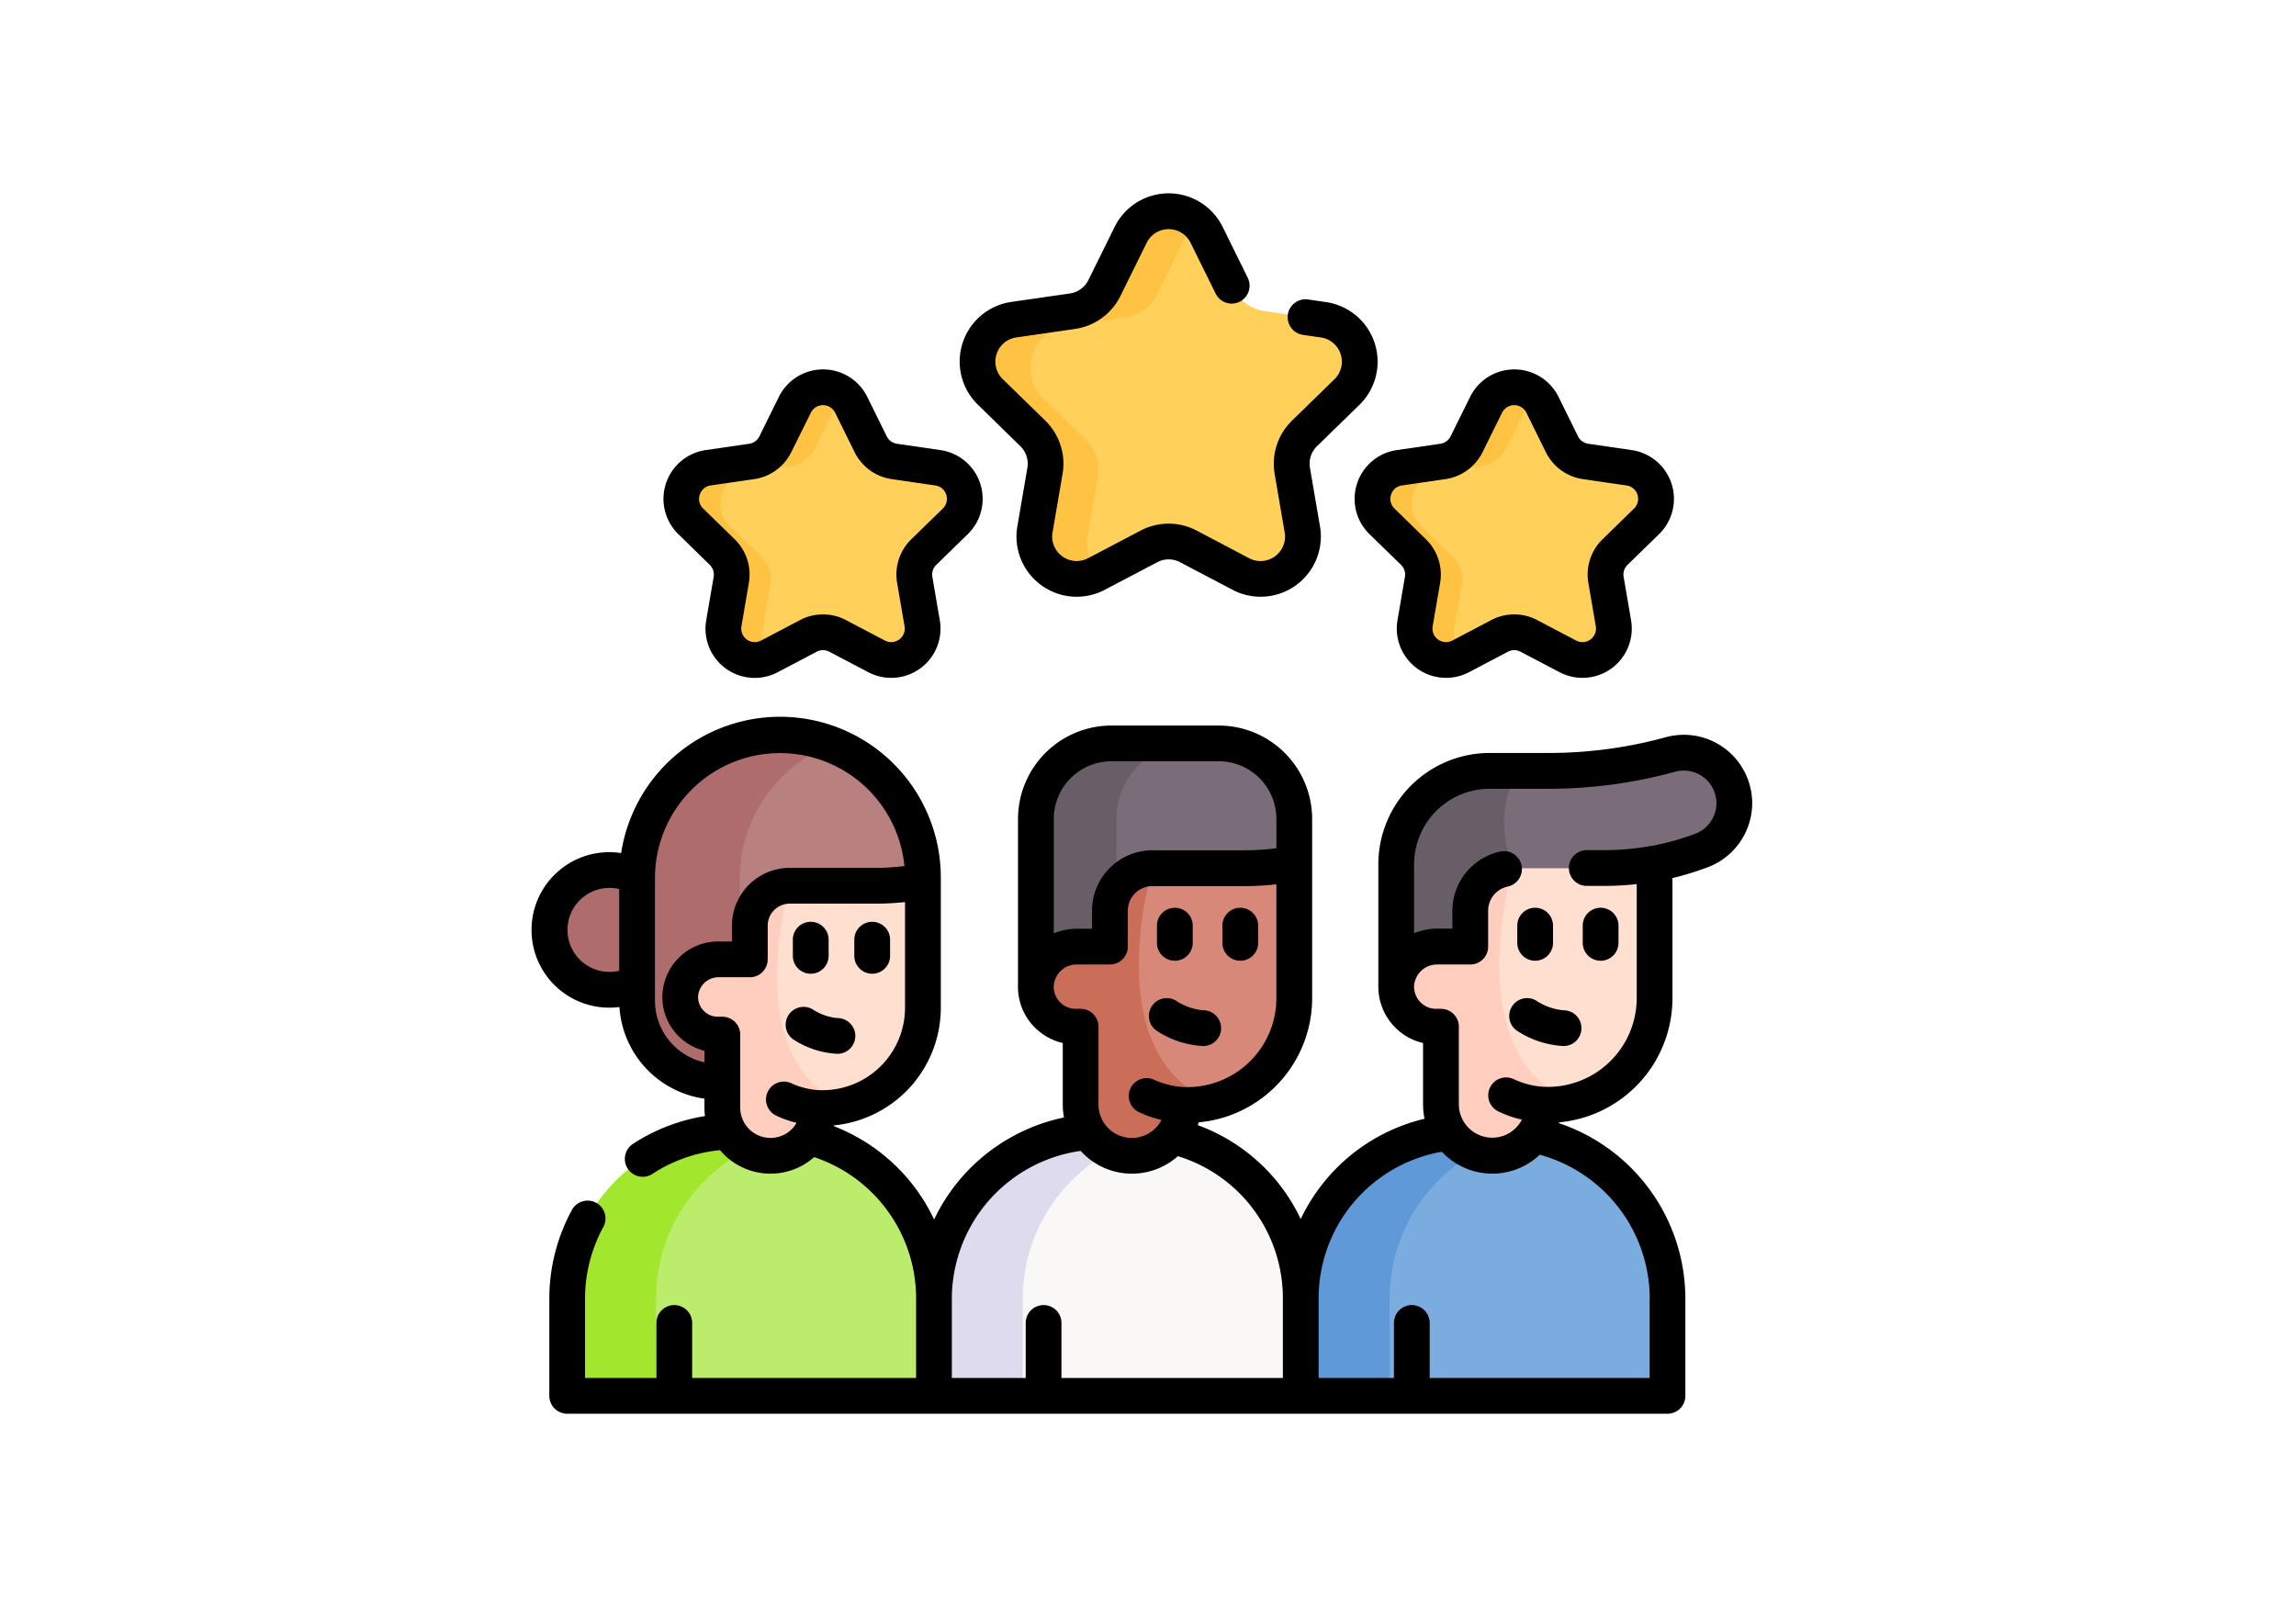<svg xmlns="http://www.w3.org/2000/svg" xmlns:xlink="http://www.w3.org/1999/xlink" width="190" height="134" viewBox="0 0 190 134">
  <defs>
    <clipPath id="clip-path">
      <rect id="Rectángulo_35444" data-name="Rectángulo 35444" width="101" height="101" transform="translate(224 433)" fill="#26d19e" stroke="#707070" stroke-width="1"/>
    </clipPath>
  </defs>
  <g id="Grupo_95083" data-name="Grupo 95083" transform="translate(-180 -417)">
    <rect id="Rectángulo_33975" data-name="Rectángulo 33975" width="190" height="134" transform="translate(180 417)" fill="#fff"/>
    <g id="Enmascarar_grupo_342" data-name="Enmascarar grupo 342" clip-path="url(#clip-path)">
      <g id="clasificacion" transform="translate(224 433)">
        <g id="Grupo_97042" data-name="Grupo 97042">
          <path id="Trazado_124437" data-name="Trazado 124437" d="M49.819,77.653H47.107a13.82,13.82,0,0,0-13.82,13.82v8.048H63.639V91.472A13.82,13.82,0,0,0,49.819,77.653Z" fill="#faf7f7"/>
          <path id="Trazado_124438" data-name="Trazado 124438" d="M52.138,77.844a13.824,13.824,0,0,0-11.5,13.627v8.049H33.287V91.471a13.821,13.821,0,0,1,13.82-13.82H49.82A14.028,14.028,0,0,1,52.138,77.844Z" fill="#dedbee"/>
          <path id="Trazado_124439" data-name="Trazado 124439" d="M80.171,77.653H77.458a13.82,13.82,0,0,0-13.82,13.82v8.048H93.991V91.472A13.82,13.82,0,0,0,80.171,77.653Z" fill="#7bacdf"/>
          <path id="Trazado_124440" data-name="Trazado 124440" d="M82.49,77.844a13.824,13.824,0,0,0-11.5,13.627v8.049H63.639V91.471a13.821,13.821,0,0,1,13.82-13.82h2.712A14.028,14.028,0,0,1,82.49,77.844Z" fill="#5f99d7"/>
          <path id="Trazado_124441" data-name="Trazado 124441" d="M19.467,77.653H16.755a13.82,13.82,0,0,0-13.82,13.82v8.048H33.287V91.472A13.82,13.82,0,0,0,19.467,77.653Z" fill="#bbec6c"/>
          <path id="Trazado_124442" data-name="Trazado 124442" d="M21.786,77.844a13.824,13.824,0,0,0-11.5,13.627v8.049H2.935V91.471a13.821,13.821,0,0,1,13.82-13.82h2.712a14.028,14.028,0,0,1,2.318.193Z" fill="#a2e62e"/>
          <g id="Grupo_97035" data-name="Grupo 97035">
            <path id="Trazado_124443" data-name="Trazado 124443" d="M99.522,50.477a4.182,4.182,0,0,1-2.71,3.912,22.655,22.655,0,0,1-3.889,1.083c-.023.006-.045.009-.068.013-1.345.244-3.025,5.121-4.4,5.121l-5.444-.926-1.824-.31c-.971,0,1.918,7.542-9.645,6.125V55.53A7.731,7.731,0,0,1,79.274,47.8h4.889a38.1,38.1,0,0,0,10.07-1.357,4.185,4.185,0,0,1,5.289,4.035Z" fill="#7a6d79"/>
            <path id="Trazado_124444" data-name="Trazado 124444" d="M83.011,59.68l-1.824-.31c-.971,0,1.918,7.542-9.645,6.125V55.53A7.731,7.731,0,0,1,79.274,47.8h2.491c-2.513,3.409-.578,8.054-.578,8.054Z" fill="#685e68"/>
            <path id="Trazado_124445" data-name="Trazado 124445" d="M92.921,55.471V66.609a8.834,8.834,0,0,1-8.84,8.838c-.119,0-.236-.006-.355-.009a4.24,4.24,0,0,1-8.481-.025V68.97h-.393a3.316,3.316,0,0,1-3.311-3.475,3.378,3.378,0,0,1,3.405-3.156h2.723V59.374a3.519,3.519,0,0,1,3.517-3.52h7.58a22.924,22.924,0,0,0,4.087-.368c.023,0,.046-.007.068-.013Z" fill="#ffdfcf"/>
            <path id="Trazado_124446" data-name="Trazado 124446" d="M86.226,75.185a8.8,8.8,0,0,1-2.145.263c-.119,0-.236-.006-.355-.009a4.24,4.24,0,0,1-8.481-.025V68.97h-.393a3.316,3.316,0,0,1-3.311-3.475,3.378,3.378,0,0,1,3.405-3.156h2.723V59.374a3.519,3.519,0,0,1,3.517-3.52s-4.677,15.5,5.04,19.332Z" fill="#ffcebf"/>
          </g>
          <g id="Grupo_97036" data-name="Grupo 97036">
            <path id="Trazado_124447" data-name="Trazado 124447" d="M56.851,45.525H47.976a6.253,6.253,0,0,0-6.253,6.253V65.5L63.1,55.472V51.779a6.253,6.253,0,0,0-6.253-6.254Z" fill="#7a6d79"/>
            <path id="Trazado_124448" data-name="Trazado 124448" d="M54.637,45.524a6.253,6.253,0,0,0-6.253,6.255V62.372l-6.661,3.122V51.779a6.253,6.253,0,0,1,6.253-6.255h6.661Z" fill="#685e68"/>
            <path id="Trazado_124449" data-name="Trazado 124449" d="M63.1,55.472V66.61a8.834,8.834,0,0,1-8.84,8.838c-.119,0-.236-.006-.355-.009a4.24,4.24,0,0,1-8.481-.025V68.97h-.393a3.316,3.316,0,0,1-3.311-3.475,3.378,3.378,0,0,1,3.405-3.156h2.723V59.374a3.519,3.519,0,0,1,3.517-3.52h7.58a22.924,22.924,0,0,0,4.087-.368c.023,0,.046-.007.068-.013Z" fill="#d78878"/>
            <path id="Trazado_124450" data-name="Trazado 124450" d="M56.408,75.185a8.8,8.8,0,0,1-2.145.263c-.119,0-.236-.006-.355-.009a4.24,4.24,0,0,1-8.481-.025V68.97h-.393a3.316,3.316,0,0,1-3.311-3.475,3.378,3.378,0,0,1,3.405-3.156h2.723V59.374a3.519,3.519,0,0,1,3.517-3.52S46.691,71.353,56.408,75.185Z" fill="#ca6e59"/>
          </g>
          <g id="Grupo_97037" data-name="Grupo 97037">
            <circle id="Elipse_5778" data-name="Elipse 5778" cx="4.956" cy="4.956" r="4.956" transform="translate(1.48 56.002)" fill="#ae6c6c"/>
            <path id="Trazado_124451" data-name="Trazado 124451" d="M20.546,44.85A11.826,11.826,0,0,1,32.373,56.676v9.592L17.766,73.526H15.428A6.708,6.708,0,0,1,8.72,66.818V56.676A11.826,11.826,0,0,1,20.546,44.85Z" fill="#b98080"/>
            <path id="Trazado_124452" data-name="Trazado 124452" d="M17.216,56.676V66.819a6.7,6.7,0,0,0,2.913,5.533l-2.363,1.175H15.427A6.706,6.706,0,0,1,8.72,66.819V56.676A11.835,11.835,0,0,1,24.8,45.637a11.83,11.83,0,0,0-7.58,11.04Z" fill="#ae6c6c"/>
            <path id="Trazado_124453" data-name="Trazado 124453" d="M32.371,56.948V67.406a8.294,8.294,0,0,1-8.3,8.3c-.112,0-.222-.005-.334-.009a3.982,3.982,0,0,1-7.963-.023V69.622H15.4A3.113,3.113,0,0,1,12.3,66.359a3.171,3.171,0,0,1,3.2-2.963H18.05V60.612a3.3,3.3,0,0,1,3.3-3.306h7.117a21.539,21.539,0,0,0,3.838-.346C32.328,56.957,32.349,56.953,32.371,56.948Z" fill="#ffdfcf"/>
            <path id="Trazado_124454" data-name="Trazado 124454" d="M26.084,75.458a8.266,8.266,0,0,1-2.014.247c-.112,0-.222-.005-.334-.009a3.982,3.982,0,0,1-7.963-.023V69.622H15.4A3.113,3.113,0,0,1,12.3,66.359a3.171,3.171,0,0,1,3.2-2.963H18.05V60.612a3.3,3.3,0,0,1,3.3-3.306S16.96,71.859,26.084,75.458Z" fill="#ffcebf"/>
          </g>
          <g id="Grupo_97038" data-name="Grupo 97038">
            <path id="Trazado_124455" data-name="Trazado 124455" d="M55.852,3.433l2.173,4.4a3.505,3.505,0,0,0,2.639,1.917l4.859.706a3.505,3.505,0,0,1,1.943,5.979l-3.516,3.427a3.5,3.5,0,0,0-1.008,3.1l.83,4.84A3.505,3.505,0,0,1,58.686,31.5L54.34,29.218a3.506,3.506,0,0,0-3.262,0L46.731,31.5a3.505,3.505,0,0,1-5.086-3.695l.83-4.84a3.5,3.5,0,0,0-1.008-3.1l-3.516-3.427a3.505,3.505,0,0,1,1.943-5.979l4.859-.706a3.506,3.506,0,0,0,2.639-1.917l2.173-4.4a3.5,3.5,0,0,1,6.286,0Z" fill="#ffd15b"/>
            <path id="Trazado_124456" data-name="Trazado 124456" d="M55.221,2.534A3.456,3.456,0,0,0,53.939,3.96l-2.174,4.4a3.511,3.511,0,0,1-2.639,1.917l-4.859.706a3.5,3.5,0,0,0-1.943,5.977l3.517,3.428a3.5,3.5,0,0,1,1.008,3.1l-.83,4.841a3.44,3.44,0,0,0,.951,3.044l-.239.126a3.505,3.505,0,0,1-5.086-3.695l.83-4.841a3.5,3.5,0,0,0-1.008-3.1l-3.517-3.428a3.506,3.506,0,0,1,1.943-5.979l4.859-.7a3.511,3.511,0,0,0,2.639-1.917l2.174-4.4a3.511,3.511,0,0,1,5.656-.9Z" fill="#ffc344"/>
          </g>
          <g id="Grupo_97041" data-name="Grupo 97041">
            <g id="Grupo_97039" data-name="Grupo 97039">
              <path id="Trazado_124457" data-name="Trazado 124457" d="M26.439,17.5l1.612,3.266a2.6,2.6,0,0,0,1.958,1.422l3.6.524a2.6,2.6,0,0,1,1.441,4.435L32.445,29.69a2.6,2.6,0,0,0-.748,2.3l.616,3.59a2.6,2.6,0,0,1-3.772,2.741l-3.224-1.695a2.6,2.6,0,0,0-2.42,0l-3.224,1.695A2.6,2.6,0,0,1,15.9,35.581l.616-3.59a2.6,2.6,0,0,0-.748-2.3l-2.608-2.542A2.6,2.6,0,0,1,14.6,22.713l3.6-.524a2.6,2.6,0,0,0,1.958-1.422L21.776,17.5A2.6,2.6,0,0,1,26.439,17.5Z" fill="#ffd15b"/>
              <path id="Trazado_124458" data-name="Trazado 124458" d="M25.971,16.834a2.562,2.562,0,0,0-.951,1.058l-1.612,3.266A2.6,2.6,0,0,1,21.45,22.58l-3.6.524A2.6,2.6,0,0,0,16.4,27.537l2.609,2.543a2.6,2.6,0,0,1,.748,2.3l-.616,3.591a2.552,2.552,0,0,0,.705,2.258l-.177.094A2.6,2.6,0,0,1,15.9,35.582l.616-3.591a2.6,2.6,0,0,0-.748-2.3l-2.609-2.543A2.6,2.6,0,0,1,14.6,22.713l3.6-.522a2.605,2.605,0,0,0,1.958-1.422L21.776,17.5a2.6,2.6,0,0,1,4.195-.667Z" fill="#ffc344"/>
            </g>
            <g id="Grupo_97040" data-name="Grupo 97040">
              <path id="Trazado_124459" data-name="Trazado 124459" d="M83.641,17.5l1.612,3.266a2.6,2.6,0,0,0,1.958,1.422l3.6.524a2.6,2.6,0,0,1,1.441,4.435L89.648,29.69a2.6,2.6,0,0,0-.748,2.3l.616,3.59a2.6,2.6,0,0,1-3.772,2.741L82.52,36.627a2.6,2.6,0,0,0-2.42,0l-3.224,1.695A2.6,2.6,0,0,1,73.1,35.581l.616-3.59a2.6,2.6,0,0,0-.748-2.3l-2.608-2.542A2.6,2.6,0,0,1,71.8,22.713l3.6-.524a2.6,2.6,0,0,0,1.958-1.422L78.978,17.5a2.6,2.6,0,0,1,4.663,0Z" fill="#ffd15b"/>
              <path id="Trazado_124460" data-name="Trazado 124460" d="M83.173,16.834a2.562,2.562,0,0,0-.951,1.058L80.61,21.158a2.6,2.6,0,0,1-1.958,1.422l-3.6.524a2.6,2.6,0,0,0-1.441,4.434l2.609,2.543a2.6,2.6,0,0,1,.748,2.3l-.616,3.591a2.552,2.552,0,0,0,.705,2.258l-.177.094A2.6,2.6,0,0,1,73.1,35.582l.616-3.591a2.6,2.6,0,0,0-.748-2.3l-2.609-2.543A2.6,2.6,0,0,1,71.8,22.713l3.6-.522a2.605,2.605,0,0,0,1.958-1.422L78.979,17.5a2.6,2.6,0,0,1,4.195-.667Z" fill="#ffc344"/>
            </g>
          </g>
        </g>
        <g id="Grupo_97043" data-name="Grupo 97043">
          <path id="Trazado_124461" data-name="Trazado 124461" d="M100.85,49.193a5.656,5.656,0,0,0-7.01-4.178,36.632,36.632,0,0,1-9.679,1.3H79.272a9.221,9.221,0,0,0-9.21,9.21v9.964h0a4.8,4.8,0,0,0,3.7,4.832v5.086a5.723,5.723,0,0,0,.123,1.181,15.256,15.256,0,0,0-10.246,8.3,15.2,15.2,0,0,0-8.515-7.77c.024-.077.049-.154.07-.232A10.328,10.328,0,0,0,64.584,66.61V51.778a7.742,7.742,0,0,0-7.733-7.733H47.976a7.742,7.742,0,0,0-7.733,7.733V65.494h0a4.756,4.756,0,0,0,1.323,3.471,4.816,4.816,0,0,0,2.381,1.358v5.09a5.721,5.721,0,0,0,.1,1.07A15.371,15.371,0,0,0,33.3,84.923,15.277,15.277,0,0,0,25,77.2c.006-.022.014-.043.021-.065a9.788,9.788,0,0,0,8.834-9.733V56.676A13.305,13.305,0,0,0,7.4,54.6,6.435,6.435,0,1,0,7.259,67.34a8.2,8.2,0,0,0,7.035,7.586v.747a5.463,5.463,0,0,0,.046.693,15.247,15.247,0,0,0-5.965,2.306A1.479,1.479,0,1,0,10,81.146a12.292,12.292,0,0,1,5.585-1.958,5.456,5.456,0,0,0,7.789.575,12.331,12.331,0,0,1,8.437,11.709v6.569H13.278V93.488a1.479,1.479,0,0,0-2.959,0v4.553H4.414V91.472a12.363,12.363,0,0,1,1.475-5.856,1.48,1.48,0,1,0-2.6-1.406,15.332,15.332,0,0,0-1.831,7.262v8.048A1.479,1.479,0,0,0,2.934,101H93.99a1.479,1.479,0,0,0,1.479-1.479V91.472A15.343,15.343,0,0,0,85,76.952c.006-.023.014-.045.02-.067A10.321,10.321,0,0,0,94.4,66.609v-9.94a24.481,24.481,0,0,0,2.93-.9A5.685,5.685,0,0,0,101,50.478a5.757,5.757,0,0,0-.149-1.285ZM2.96,60.959a3.48,3.48,0,0,1,4.281-3.384v6.767A3.48,3.48,0,0,1,2.96,60.959Zm7.24,5.859V56.677a10.346,10.346,0,0,1,20.644-1,19.967,19.967,0,0,1-2.373.147H21.352a4.788,4.788,0,0,0-4.782,4.784v1.306H15.493a4.633,4.633,0,0,0-4.675,4.374,4.558,4.558,0,0,0,1.265,3.39,4.611,4.611,0,0,0,2.211,1.284v.958a5.238,5.238,0,0,1-4.094-5.1Zm9.557,11.355a2.5,2.5,0,0,1-2.5-2.5V69.622a1.479,1.479,0,0,0-1.479-1.479H15.4a1.634,1.634,0,0,1-1.631-1.713,1.7,1.7,0,0,1,1.72-1.554H18.05A1.479,1.479,0,0,0,19.53,63.4V60.61a1.826,1.826,0,0,1,1.824-1.825h7.117a22.932,22.932,0,0,0,2.422-.129v8.749a6.826,6.826,0,0,1-6.821,6.819c-.067,0-.133,0-.2,0l-.089,0h-.008a6.359,6.359,0,0,1-2.257-.56,1.479,1.479,0,1,0-1.3,2.658,8.377,8.377,0,0,0,1.7.6,2.533,2.533,0,0,1-.4.528,2.483,2.483,0,0,1-1.762.726ZM47.976,47h8.875a4.779,4.779,0,0,1,4.774,4.774V54.2a21.4,21.4,0,0,1-2.675.17H51.368a5,5,0,0,0-5,5V60.86H45.128a4.971,4.971,0,0,0-1.926.386V51.778A4.78,4.78,0,0,1,47.976,47ZM43.707,66.923a1.825,1.825,0,0,1-.506-1.357,1.907,1.907,0,0,1,1.927-1.747h2.723a1.479,1.479,0,0,0,1.479-1.479V59.373a2.041,2.041,0,0,1,2.039-2.039h7.58a24.335,24.335,0,0,0,2.675-.148V66.61a7.366,7.366,0,0,1-7.36,7.359c-.072,0-.143,0-.213-.005l-.1,0h-.007a6.87,6.87,0,0,1-2.443-.606,1.48,1.48,0,0,0-1.3,2.658,8.9,8.9,0,0,0,1.917.665,2.775,2.775,0,0,1-.508.695,2.762,2.762,0,0,1-4.707-1.958V68.97a1.479,1.479,0,0,0-1.479-1.479h-.393a1.819,1.819,0,0,1-1.328-.568Zm-8.94,24.55A12.381,12.381,0,0,1,45.428,79.248a5.716,5.716,0,0,0,8.045.435A12.285,12.285,0,0,1,62.16,91.472v6.569H43.839V93.488a1.479,1.479,0,1,0-2.959,0v4.553H34.767V91.472Zm57.744,0v6.569h-18.2V93.488a1.479,1.479,0,1,0-2.959,0v4.553H65.119V91.472a12.314,12.314,0,0,1,10.2-12.153,5.71,5.71,0,0,0,8.1.246,12.369,12.369,0,0,1,9.1,11.907ZM96.29,53a21.438,21.438,0,0,1-3.636,1.013l-.018,0-.022,0-.016,0-.009,0a21.423,21.423,0,0,1-3.823.345H87.311a1.479,1.479,0,0,0,0,2.959h1.456a24.32,24.32,0,0,0,2.677-.149v9.424a7.36,7.36,0,0,1-7.362,7.358c-.1,0-.2,0-.306-.007h-.013a6.841,6.841,0,0,1-2.441-.606,1.48,1.48,0,1,0-1.3,2.658,8.911,8.911,0,0,0,1.917.665,2.78,2.78,0,0,1-.509.694,2.737,2.737,0,0,1-1.943.8,2.765,2.765,0,0,1-2.764-2.76V68.97a1.479,1.479,0,0,0-1.479-1.479h-.392a1.835,1.835,0,0,1-1.832-1.927h0a1.906,1.906,0,0,1,1.927-1.743h2.722a1.479,1.479,0,0,0,1.479-1.479V59.373a2.048,2.048,0,0,1,1.616-2,1.48,1.48,0,0,0-.609-2.9,5.02,5.02,0,0,0-3.966,4.892v1.487H74.946a4.978,4.978,0,0,0-1.925.384V55.53a6.258,6.258,0,0,1,6.251-6.251H84.16a39.6,39.6,0,0,0,10.465-1.411,2.7,2.7,0,0,1,3.342,1.991,2.769,2.769,0,0,1,.073.619A2.711,2.711,0,0,1,96.29,53Z"/>
          <path id="Trazado_124462" data-name="Trazado 124462" d="M83.038,63.511a1.479,1.479,0,0,0,1.479-1.479V60.605a1.479,1.479,0,1,0-2.959,0v1.426A1.48,1.48,0,0,0,83.038,63.511Z"/>
          <path id="Trazado_124463" data-name="Trazado 124463" d="M88.455,63.511a1.479,1.479,0,0,0,1.479-1.479V60.605a1.479,1.479,0,1,0-2.959,0v1.426A1.48,1.48,0,0,0,88.455,63.511Z"/>
          <path id="Trazado_124464" data-name="Trazado 124464" d="M83.19,66.851a1.479,1.479,0,0,0-1.637,2.465,7.746,7.746,0,0,0,3.837,1.254,1.479,1.479,0,0,0,0-2.959,4.821,4.821,0,0,1-2.2-.76Z"/>
          <path id="Trazado_124465" data-name="Trazado 124465" d="M53.22,63.511A1.479,1.479,0,0,0,54.7,62.031V60.606a1.479,1.479,0,1,0-2.959,0v1.426A1.48,1.48,0,0,0,53.22,63.511Z"/>
          <path id="Trazado_124466" data-name="Trazado 124466" d="M58.637,63.511a1.479,1.479,0,0,0,1.479-1.479V60.606a1.479,1.479,0,0,0-2.959,0v1.426A1.479,1.479,0,0,0,58.637,63.511Z"/>
          <path id="Trazado_124467" data-name="Trazado 124467" d="M51.734,69.316a7.744,7.744,0,0,0,3.837,1.254,1.479,1.479,0,1,0,0-2.959,4.817,4.817,0,0,1-2.2-.759,1.479,1.479,0,0,0-1.638,2.464Z"/>
          <path id="Trazado_124468" data-name="Trazado 124468" d="M23.091,64.586a1.479,1.479,0,0,0,1.479-1.479V61.768a1.479,1.479,0,1,0-2.959,0v1.339A1.479,1.479,0,0,0,23.091,64.586Z"/>
          <path id="Trazado_124469" data-name="Trazado 124469" d="M28.177,64.586a1.479,1.479,0,0,0,1.479-1.479V61.768a1.479,1.479,0,1,0-2.959,0v1.339A1.479,1.479,0,0,0,28.177,64.586Z"/>
          <path id="Trazado_124470" data-name="Trazado 124470" d="M21.646,70.022A7.369,7.369,0,0,0,25.3,71.214a1.479,1.479,0,1,0,0-2.959,4.431,4.431,0,0,1-2.016-.7,1.48,1.48,0,0,0-1.637,2.465Z"/>
          <path id="Trazado_124471" data-name="Trazado 124471" d="M40.435,20.925a2.031,2.031,0,0,1,.584,1.792l-.83,4.841a4.984,4.984,0,0,0,7.232,5.255l4.347-2.285a2.019,2.019,0,0,1,1.885,0L58,32.813a4.985,4.985,0,0,0,7.232-5.254l-.83-4.841a2.025,2.025,0,0,1,.583-1.791L68.5,17.5A4.986,4.986,0,0,0,65.735,9l-1.442-.209a1.48,1.48,0,1,0-.425,2.928l1.441.209a2.027,2.027,0,0,1,1.123,3.456l-3.518,3.429a4.984,4.984,0,0,0-1.433,4.41l.83,4.841a2.026,2.026,0,0,1-2.939,2.135L55.03,27.911a4.976,4.976,0,0,0-4.641,0l-4.345,2.284A2.026,2.026,0,0,1,43.1,28.059l.831-4.843A4.99,4.99,0,0,0,42.5,18.808l-3.517-3.428a2.026,2.026,0,0,1,1.122-3.456l4.861-.7a4.993,4.993,0,0,0,3.751-2.727l2.174-4.405a2.025,2.025,0,0,1,3.631,0L56.6,8.3a1.479,1.479,0,0,0,2.653-1.309L57.178,2.779a4.984,4.984,0,0,0-8.939,0l-2.173,4.4a2.033,2.033,0,0,1-1.525,1.109l-4.859.7a4.985,4.985,0,0,0-2.763,8.5Z"/>
          <path id="Trazado_124472" data-name="Trazado 124472" d="M14.736,30.749a1.121,1.121,0,0,1,.322.992l-.616,3.59a4.074,4.074,0,0,0,5.919,4.3l3.224-1.695a1.12,1.12,0,0,1,1.043,0l3.224,1.695a4.079,4.079,0,0,0,5.919-4.3l-.616-3.59a1.121,1.121,0,0,1,.322-.992l2.608-2.542a4.079,4.079,0,0,0-2.261-6.958l-3.6-.524a1.12,1.12,0,0,1-.843-.613l-1.612-3.266a4.079,4.079,0,0,0-7.316,0l-1.612,3.266a1.119,1.119,0,0,1-.843.613l-3.6.524a4.079,4.079,0,0,0-2.261,6.958Zm-.826-5.81a1.092,1.092,0,0,1,.9-.763l3.6-.524a4.078,4.078,0,0,0,3.071-2.231L23.1,18.156a1.12,1.12,0,0,1,2.01,0l1.612,3.266A4.078,4.078,0,0,0,29.8,23.653l3.6.524a1.12,1.12,0,0,1,.621,1.911L31.412,28.63a4.078,4.078,0,0,0-1.173,3.611l.616,3.59a1.12,1.12,0,0,1-1.626,1.181l-3.224-1.695a4.078,4.078,0,0,0-3.8,0l-3.224,1.695a1.12,1.12,0,0,1-1.626-1.181l.616-3.59A4.078,4.078,0,0,0,16.8,28.631l-2.608-2.542a1.092,1.092,0,0,1-.283-1.149Z"/>
          <path id="Trazado_124473" data-name="Trazado 124473" d="M68.3,24.025a4.055,4.055,0,0,0,1.032,4.182l2.608,2.542a1.121,1.121,0,0,1,.322.992l-.616,3.59a4.08,4.08,0,0,0,5.919,4.3l3.224-1.695a1.121,1.121,0,0,1,1.043,0l3.224,1.695a4.08,4.08,0,0,0,5.919-4.3l-.616-3.59a1.121,1.121,0,0,1,.323-.992l2.608-2.542a4.079,4.079,0,0,0-2.261-6.958l-3.6-.524a1.12,1.12,0,0,1-.844-.613l-1.612-3.266a4.079,4.079,0,0,0-7.316,0L76.04,20.112a1.12,1.12,0,0,1-.844.613l-3.6.524A4.054,4.054,0,0,0,68.3,24.025Zm2.814.914a1.092,1.092,0,0,1,.9-.763l3.6-.524a4.079,4.079,0,0,0,3.072-2.232L80.3,18.155a1.12,1.12,0,0,1,2.01,0l1.612,3.266A4.078,4.078,0,0,0,87,23.653l3.6.524a1.12,1.12,0,0,1,.621,1.911L88.614,28.63a4.078,4.078,0,0,0-1.173,3.611l.616,3.59a1.12,1.12,0,0,1-1.626,1.181l-3.224-1.695a4.079,4.079,0,0,0-3.8,0l-3.224,1.695a1.12,1.12,0,0,1-1.626-1.181l.616-3.59A4.078,4.078,0,0,0,74,28.63L71.4,26.088a1.092,1.092,0,0,1-.283-1.148Z"/>
        </g>
      </g>
    </g>
  </g>
</svg>
